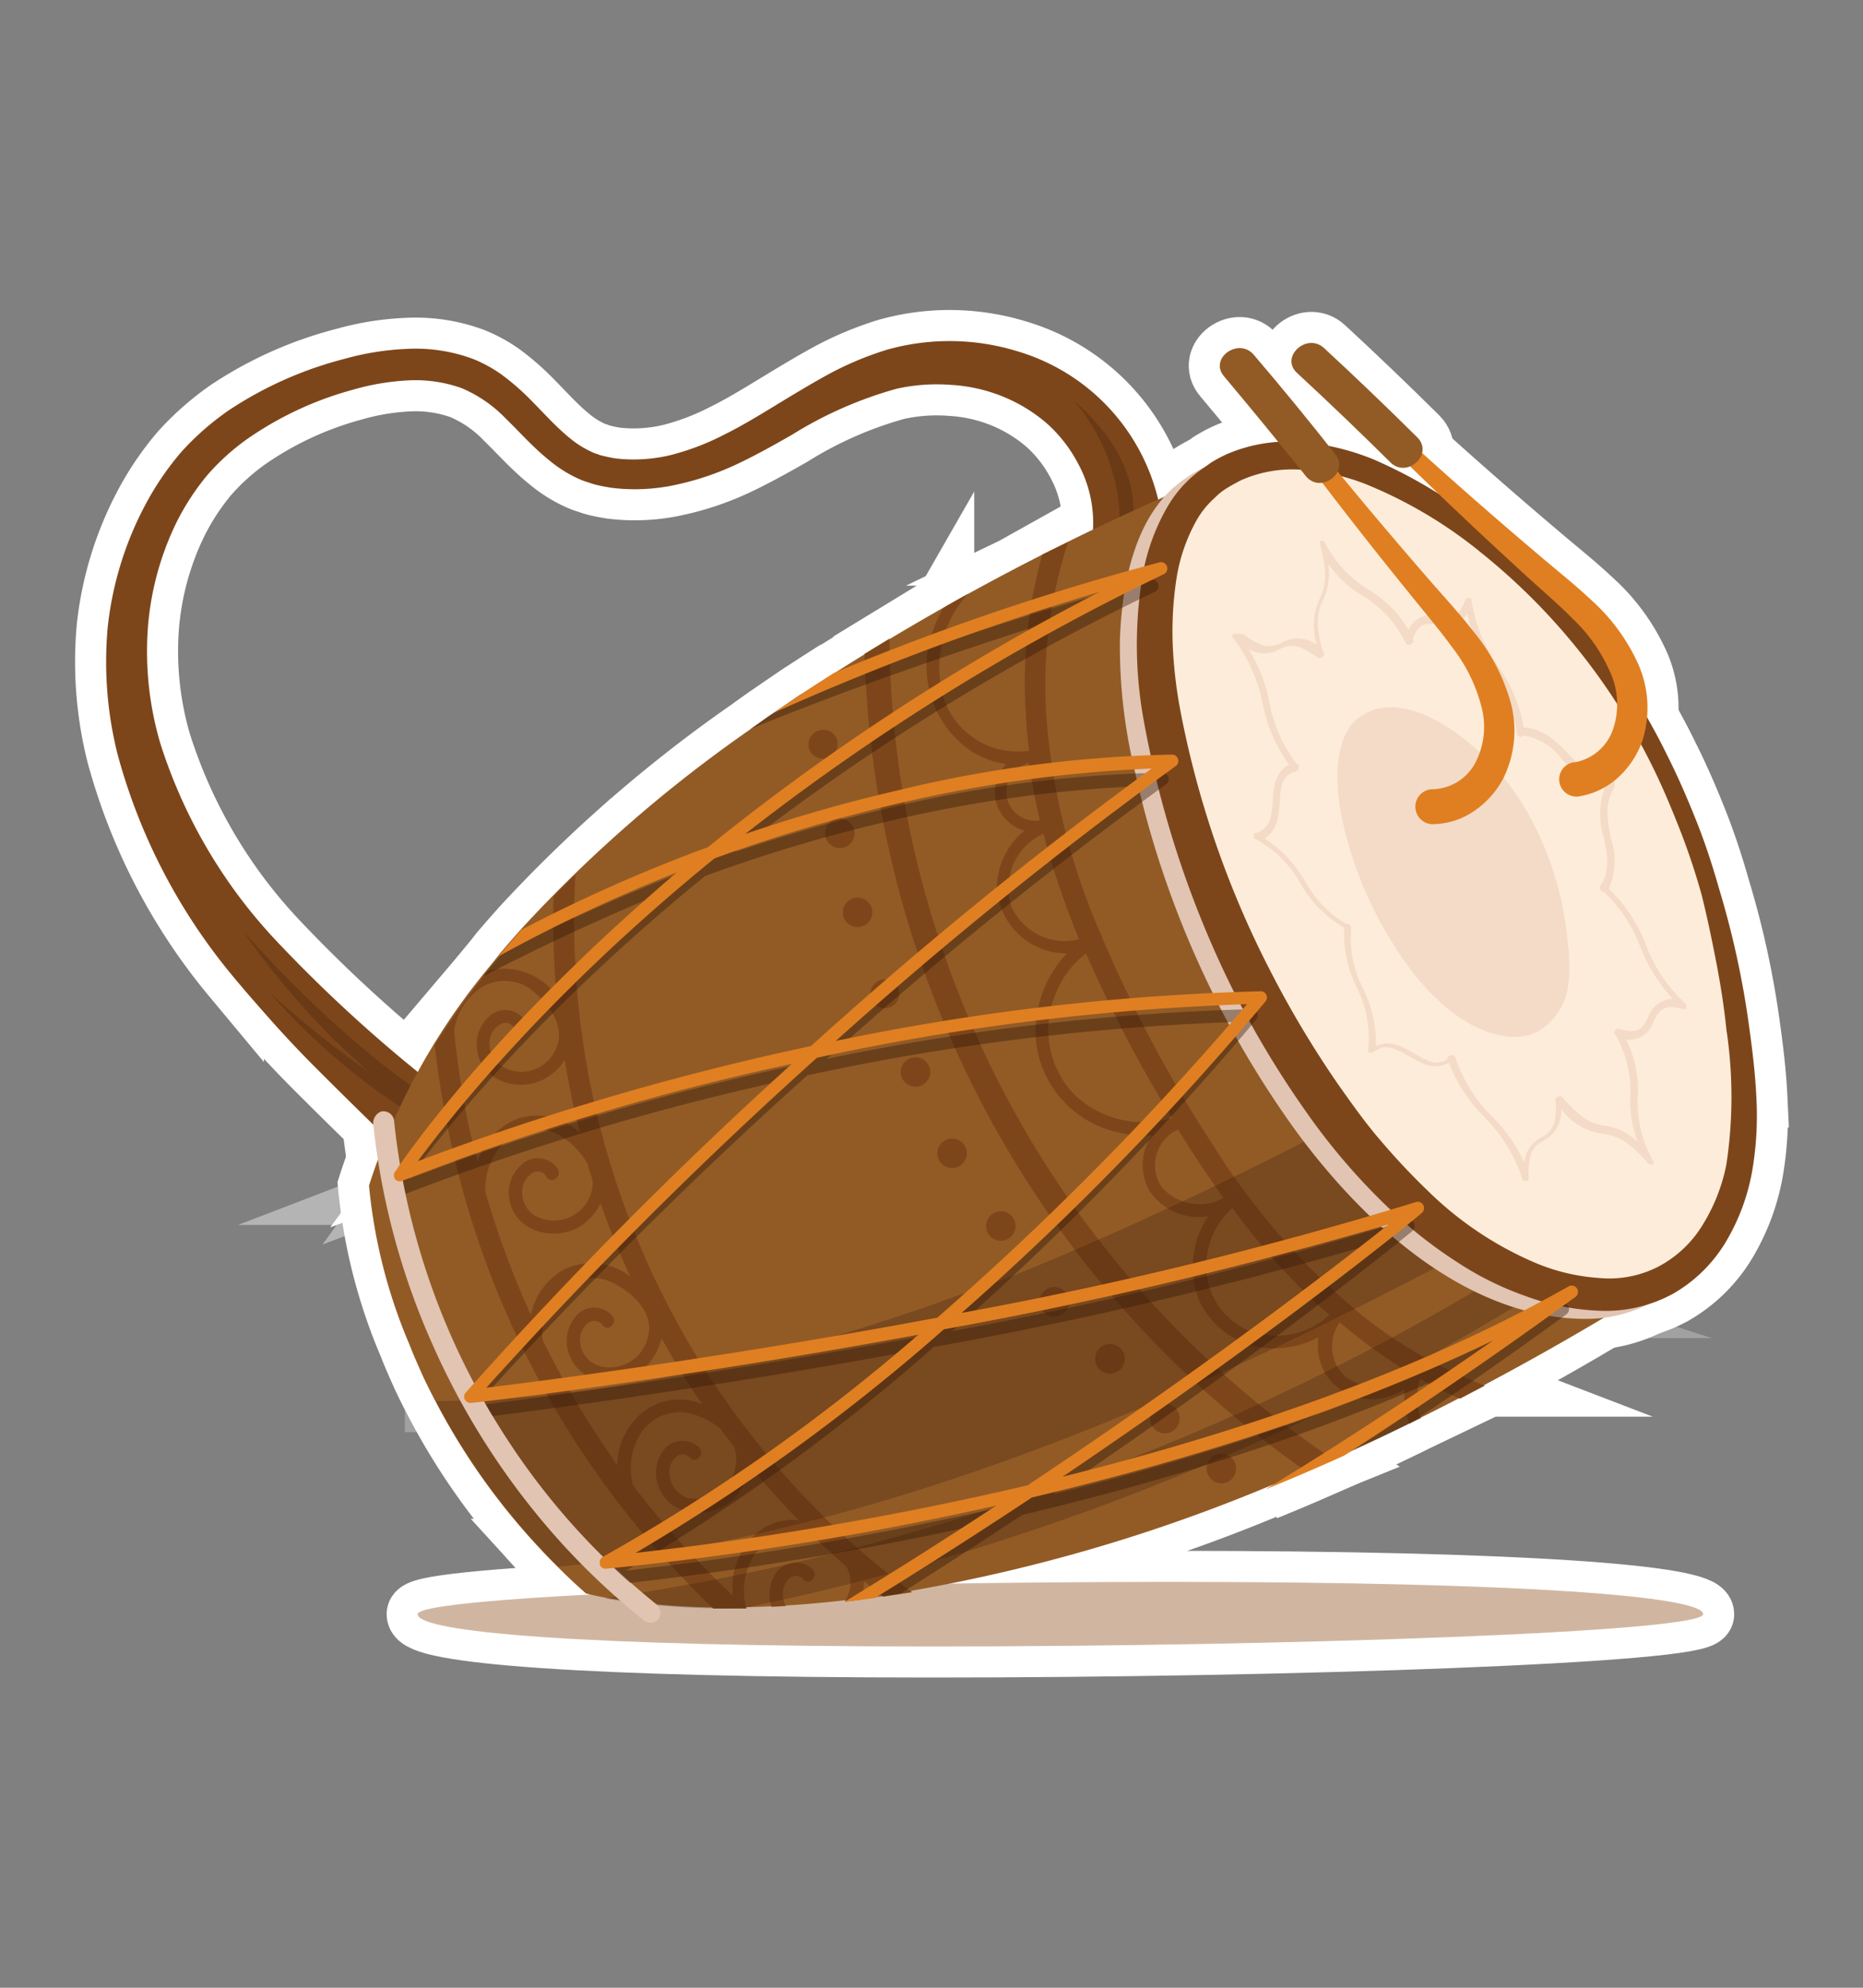 <svg id="Layer_2" data-name="Layer 2" xmlns="http://www.w3.org/2000/svg" viewBox="0 0 150 160"><rect x="0" y="0" width="150" height="160" fill="#808080" stroke="none"/><defs><style>.cls-1,.cls-10{fill:#d0b6a1;}.cls-1,.cls-2,.cls-3,.cls-4,.cls-5,.cls-6,.cls-7,.cls-8,.cls-9{stroke:#fff;stroke-miterlimit:10;stroke-width:5px;}.cls-11,.cls-2{fill:#7d461a;}.cls-12,.cls-17,.cls-3,.cls-8{fill:#33190c;isolation:isolate;}.cls-12,.cls-3{opacity:0.26;}.cls-13,.cls-4{fill:#925b26;}.cls-14,.cls-5{fill:#e1c4b2;}.cls-15,.cls-6{fill:#fdecd9;}.cls-16,.cls-7{fill:#f3dbc7;}.cls-17,.cls-8{opacity:0.41;}.cls-18,.cls-9{fill:#e07f21;}</style></defs><g id="Layer_8" data-name="Layer 8"><path class="cls-1" d="M137.13,129.93c0,1.44-33.41,2.6-62,2.6s-41.5-1.16-41.5-2.6,31.93-2.6,60.51-2.6S137.13,128.5,137.13,129.93Z"/><path class="cls-2" d="M32.5,92.89Q29,89.53,25.47,86q-1.75-1.75-3.42-3.61c-1.1-1.24-2.21-2.49-3.3-3.81A47.13,47.13,0,0,1,9.47,60.73a30.56,30.56,0,0,1-.8-10.22,27.17,27.17,0,0,1,3-9.82,23.48,23.48,0,0,1,2.91-4.29A21.89,21.89,0,0,1,18.46,33a30.54,30.54,0,0,1,9.26-4.11,22,22,0,0,1,5.1-.81,13.28,13.28,0,0,1,5.26.81,11,11,0,0,1,2.4,1.33,20,20,0,0,1,2,1.72c1.19,1.18,2.24,2.39,3.38,3.31a7.79,7.79,0,0,0,1.77,1.12,2.07,2.07,0,0,0,.47.18,2.13,2.13,0,0,0,.49.15,9.46,9.46,0,0,0,1.06.21A12.71,12.71,0,0,0,54,36.63,20.31,20.31,0,0,0,58.28,35c1.4-.69,2.75-1.51,4.13-2.35s2.81-1.71,4.27-2.51a25.85,25.85,0,0,1,4.77-2A18.59,18.59,0,0,1,82,28.3,16.45,16.45,0,0,1,93.59,46v.11a3.05,3.05,0,0,1-6.06-.75,3.35,3.35,0,0,1,.11-.55,10,10,0,0,0-.84-7.5,11.52,11.52,0,0,0-2.48-3.2,12.85,12.85,0,0,0-3.57-2.19,13.15,13.15,0,0,0-4.19-.94,14.86,14.86,0,0,0-4.36.31A32.1,32.1,0,0,0,63.76,35c-1.42.81-2.86,1.62-4.38,2.34A22.58,22.58,0,0,1,54.52,39a15.43,15.43,0,0,1-5.25.27c-.45-.07-.89-.15-1.33-.26-.21-.05-.44-.14-.66-.21a5.4,5.4,0,0,1-.67-.25,10.21,10.21,0,0,1-2.33-1.45C42.9,36,41.82,34.75,40.7,33.67a10.66,10.66,0,0,0-3.54-2.43,11,11,0,0,0-4.29-.62,19.53,19.53,0,0,0-4.49.76A27.45,27.45,0,0,0,20,35.27a18.38,18.38,0,0,0-3.33,3,19.74,19.74,0,0,0-2.45,3.76,23.36,23.36,0,0,0-2.33,8.75,26.24,26.24,0,0,0,1,9,41.45,41.45,0,0,0,9.29,15.88A116.33,116.33,0,0,0,36.38,88.44,2.94,2.94,0,1,1,32.69,93l-.18-.16Z"/><path class="cls-3" d="M86.41,32.18s7.11,7.67,1.67,16.39C88.08,48.57,96.27,40.79,86.41,32.18Z"/><path class="cls-3" d="M37.18,90c-9-5-17.63-15.1-17.63-15.1A60.3,60.3,0,0,0,29.67,86.24a73.56,73.56,0,0,1-8-6.39A51.35,51.35,0,0,0,36.5,91.62l.69-1.12-.29-.13Z"/><path class="cls-4" d="M134.14,103a223.83,223.83,0,0,1-20.51,11.49c-1.87.94-3.63,1.75-5.39,2.55l-1.26.56c-1.73.77-3.43,1.48-5.09,2.15a134.44,134.44,0,0,1-29.35,8.44l-2.09.31-.44.06-2,.25c-3,.35-5.7.51-8.08.56a57.35,57.35,0,0,1-11.25-.78c-1-.19-1.5-.33-1.5-.33-.79-.69-1.54-1.4-2.25-2.11-.47-.47-.94-.94-1.36-1.4a53.51,53.51,0,0,1-8.49-11.92c-.36-.68-.69-1.35-1-2l-.33-.74h0c-.28-.63-.55-1.25-.79-1.88a42.78,42.78,0,0,1-3.25-12.78,52.65,52.65,0,0,1,9.19-17c.42-.52.83-1,1.26-1.56a4.82,4.82,0,0,1,.36-.43c.48-.58,1-1.15,1.5-1.72A111.08,111.08,0,0,1,60.42,58.7c.65-.46,1.3-.94,1.95-1.36s1.38-.94,2.06-1.41c.94-.61,1.88-1.21,2.82-1.79A199.62,199.62,0,0,1,99.84,37.42L122.64,81l.94,1.78,5.81,11.15.13.21Z"/><path class="cls-2" d="M68,74a1.19,1.19,0,1,0,.49-1.61A1.19,1.19,0,0,0,68,74Z"/><path class="cls-2" d="M68.67,66.52a1.19,1.19,0,1,0-.49,1.61A1.19,1.19,0,0,0,68.67,66.52Z"/><path class="cls-2" d="M60.85,125a3.74,3.74,0,0,1,4.56-1.17l.49.22c.74.71,1.5,1.41,2.27,2.08a2.73,2.73,0,0,1,.28,1.68,3.74,3.74,0,0,1-.42,1.11l1.27-.15a4.21,4.21,0,0,0,.27-1.48l1.54,1.23,2.33-.36A67.35,67.35,0,0,1,46.33,70.41q-.94.89-1.77,1.77a71.2,71.2,0,0,0,.25,8,5.1,5.1,0,0,0-5.32-2.08l-.23.08A63.22,63.22,0,0,0,35,84.12a75.13,75.13,0,0,0,4.69,19,73.63,73.63,0,0,0,15.85,24.48c.62.64,1.25,1.25,1.88,1.88h2.68A5.29,5.29,0,0,1,60.85,125ZM37.68,90.32A69.72,69.72,0,0,1,36.57,83a4.92,4.92,0,0,1,2-3.39,3.59,3.59,0,0,1,4.58.38c1.29,1.12,2.45,2.91,1.52,4.6a3,3,0,0,1-4.09,1.34,1.88,1.88,0,0,1-.24-.14,2.12,2.12,0,0,1-.85-2.32,1.67,1.67,0,0,1,.77-1,.8.8,0,0,1,1.1.21s0,.09.07.13c.27.63,1.21.13.93-.49a1.87,1.87,0,0,0-2.52-.82,1.75,1.75,0,0,0-.29.18,3,3,0,0,0-1.13,2.89c.37,2.46,3.29,3.36,5.32,2.33a4.46,4.46,0,0,0,1.73-1.58q.48,3,1.22,5.85a5,5,0,0,0-5-1.13,5.48,5.48,0,0,0-3.22,3.43C38.14,92.41,37.9,91.34,37.68,90.32Zm1.4,5.62a5.38,5.38,0,0,1,1.77-4.23,3.77,3.77,0,0,1,4.69,0,6,6,0,0,1,1.77,2c.13.44.27.88.41,1.32a2.75,2.75,0,0,1-.25,1.32A3.13,3.13,0,0,1,43.38,98l-.25-.11a2.22,2.22,0,0,1-1.05-2.32,1.68,1.68,0,0,1,.7-1.09.81.81,0,0,1,1.14.12.57.57,0,0,1,.08.13c.33.63,1.25,0,.94-.58a1.92,1.92,0,0,0-2.64-.65,1.83,1.83,0,0,0-.31.24,3,3,0,0,0-.94,3c.58,2.5,3.64,3.17,5.63,2a4.63,4.63,0,0,0,1.67-1.87h0q1.07,3,2.38,5.87a5.08,5.08,0,0,0-5.32-.56,5.47,5.47,0,0,0-2.67,3.65A72.54,72.54,0,0,1,39.08,95.94Zm9.68,20.63a73.12,73.12,0,0,1-5.08-8.74,5.07,5.07,0,0,1,1.23-3.75,3.76,3.76,0,0,1,4.69-.68c1.54.84,3.1,2.38,2.55,4.28a3.14,3.14,0,0,1-3.8,2.29l-.27-.08a2.21,2.21,0,0,1-1.37-2.14,1.7,1.7,0,0,1,.56-1.19.82.82,0,0,1,1.15,0,.48.48,0,0,1,.09.11c.41.57,1.23-.14.83-.71a1.94,1.94,0,0,0-2.72-.28,1.79,1.79,0,0,0-.27.28,3.06,3.06,0,0,0-.49,3.15c.94,2.38,4,2.63,5.85,1.15a4.55,4.55,0,0,0,1.55-2.53c.54.94,1.1,1.93,1.69,2.88s1,1.61,1.6,2.41a4.77,4.77,0,0,0-4.47.41,5.63,5.63,0,0,0-2.39,4.52C49.39,117.51,49.07,117,48.76,116.57ZM51,119.66a5.24,5.24,0,0,1,.7-4.45A3.75,3.75,0,0,1,56.26,114a6.66,6.66,0,0,1,1.74,1l1.08,1.43a2.61,2.61,0,0,1,.16,1.51,3.14,3.14,0,0,1-3.54,2.68l-.21,0a2.2,2.2,0,0,1-1.59-2,1.63,1.63,0,0,1,.42-1.24.81.81,0,0,1,1.14-.14.47.47,0,0,1,.1.1c.47.51,1.21-.29.75-.8a1.93,1.93,0,0,0-2.72,0,2.42,2.42,0,0,0-.25.31,3.06,3.06,0,0,0-.15,3.18c1.18,2.27,4.31,2.19,6,.51A4.58,4.58,0,0,0,60.38,118q1.88,2.27,3.93,4.37a4.43,4.43,0,0,0-3,.74,5.75,5.75,0,0,0-2.3,5.32,71.09,71.09,0,0,1-8-8.82Z"/><path class="cls-2" d="M72.28,79.44A1.18,1.18,0,0,0,70.65,79,1.13,1.13,0,1,0,71.82,81,1.18,1.18,0,0,0,72.28,79.44Z"/><path class="cls-2" d="M67.33,59.37a1.19,1.19,0,0,0-2.1,1.12,1.21,1.21,0,0,0,1.64.41A1.2,1.2,0,0,0,67.33,59.37Z"/><path class="cls-2" d="M73.38,67.41a80.43,80.43,0,0,1-1.77-16l-2,1.22A83.07,83.07,0,0,0,94.7,109.82a83.94,83.94,0,0,0,10.48,8.62c.74-.31,1.48-.63,2.22-.93A81,81,0,0,1,73.38,67.41Z"/><path class="cls-2" d="M94.87,113.69a1.19,1.19,0,1,0-.47,1.52A1.18,1.18,0,0,0,94.87,113.69Z"/><path class="cls-2" d="M64.7,127.14c.47.52,1.21-.28.75-.8a1.93,1.93,0,0,0-2.73,0,1.81,1.81,0,0,0-.25.3,3,3,0,0,0-.34,2.7l1.14-.07a2,2,0,0,1-.23-.86,1.68,1.68,0,0,1,.41-1.25.81.81,0,0,1,1.14-.14A.52.52,0,0,1,64.7,127.14Z"/><path class="cls-2" d="M99.39,117.65a1.19,1.19,0,0,0-2.1,1.12h0a1.19,1.19,0,1,0,2.1-1.12Z"/><path class="cls-2" d="M82.51,55.23a43,43,0,0,0,.35,5.2,6.29,6.29,0,0,1-6.92-4.37,8.82,8.82,0,0,1,2-8.26c-.68.38-1.36.75-2,1.15a10.11,10.11,0,0,0-.74,1.6,8.28,8.28,0,0,0,2.63,9.66A7.06,7.06,0,0,0,81,61.5a3.47,3.47,0,0,0-.85,2.89,3.35,3.35,0,0,0,2.33,2.48,6,6,0,0,0-2.22,4.36,5.61,5.61,0,0,0,5.64,5.51,9.17,9.17,0,0,0-2.48,7.17,8.45,8.45,0,0,0,6.24,7.15,9.06,9.06,0,0,0,3.11.31,4.18,4.18,0,0,0-.19,4.53,4.77,4.77,0,0,0,4.69,2,7.39,7.39,0,0,0-.72,6.78,6.67,6.67,0,0,0,7.26,3.75,7,7,0,0,0,2.34-.79,4.6,4.6,0,0,0,.5,2.82,4.4,4.4,0,0,0,5,2,4.93,4.93,0,0,0,1.45-.62,5.88,5.88,0,0,0,.37,2.75l.94-.45a4.61,4.61,0,0,1-.07-3.13,34.2,34.2,0,0,0,3.22,1.57l2-1.05a37.31,37.31,0,0,1-9.71-5.51A56.26,56.26,0,0,1,97.68,92.19a106.55,106.55,0,0,1-9.11-17.14A53.84,53.84,0,0,1,84.24,57.5,37,37,0,0,1,86,43.64l-2.08,1A37.56,37.56,0,0,0,82.51,55.23Zm30.94,55.17a3.93,3.93,0,0,1-5,.52,3.31,3.31,0,0,1-.58-4.48h0a42.08,42.08,0,0,0,5.52,4Zm-6.38-4.62-.11.13a6.25,6.25,0,0,1-6.45,1.18,5.63,5.63,0,0,1-3.28-6.28,5.92,5.92,0,0,1,2-3.56,55.31,55.31,0,0,0,7.72,8.53ZM94.7,91l.17-.06q1.71,2.82,3.65,5.48a4,4,0,0,1-5-.89,3.16,3.16,0,0,1,.91-4.38ZM94.34,90h-.06a8,8,0,0,1-7.75-1.87A7.45,7.45,0,0,1,85,80a7.56,7.56,0,0,1,2.44-3.25A108.77,108.77,0,0,0,94.36,90ZM84,67.08c.54,2.07,1.19,4.1,1.93,6.1.31.82.62,1.62.94,2.42a4.68,4.68,0,0,1-5.47-2.73,4.79,4.79,0,0,1,2.68-5.79Zm-1.15-5.63h0c.22,1.54.51,3.07.88,4.58a2.34,2.34,0,0,1-.94-4.58Z"/><path class="cls-2" d="M90.42,108.81a1.19,1.19,0,0,0-2.1,1.13h0a1.19,1.19,0,1,0,2.1-1.13Z"/><path class="cls-2" d="M74.79,85.79a1.19,1.19,0,1,0-.47,1.52A1.19,1.19,0,0,0,74.79,85.79Z"/><path class="cls-2" d="M81.63,98.13a1.19,1.19,0,1,0-.49,1.61A1.19,1.19,0,0,0,81.63,98.13Z"/><path class="cls-2" d="M77.71,92.27a1.19,1.19,0,1,0-.49,1.61A1.19,1.19,0,0,0,77.71,92.27Z"/><path class="cls-2" d="M85.94,104.22a1.19,1.19,0,1,0-2.1,1.13h0a1.19,1.19,0,0,0,2.1-1.13Z"/><path class="cls-3" d="M107.92,90.41c-7,3.61-14.06,7.06-21.27,10.15q-4.31,1.88-8.69,3.51h-.22l.13,0h-.06l-.15.06h-.12l-.45.16-2,.72c-1.37.48-2.74.94-4.12,1.38a147.27,147.27,0,0,1-17.06,4.41c-3.23.62-6.49,1.12-9.75,1.48l-1.24.13h-.06c-.81.06-1.63.13-2.45.18-1.74.1-3.48.17-5.24.19h-.07a53.57,53.57,0,0,0,8.49,11.93c.43.47.89.94,1.36,1.4,22-2.23,43.05-10.32,62.87-20.12,3.6-1.79,7.16-3.62,10.72-5.49A43.56,43.56,0,0,1,107.92,90.41Z"/><path class="cls-3" d="M118.72,103.93a193.87,193.87,0,0,1-56.67,22.29q-6.63,1.44-13.38,2.44a56.58,56.58,0,0,0,11.25.77A196.18,196.18,0,0,0,107,113.36q7.63-3.75,14.9-8.15A24,24,0,0,1,118.72,103.93Z"/><path class="cls-5" d="M133,104.83a11.18,11.18,0,0,1-5.52,1.33c-9.71-.13-18-8.08-23.2-15.21A77.85,77.85,0,0,1,91.4,62.19,42.79,42.79,0,0,1,90.17,51.5c.14-4.17,1.07-9.71,4.69-12.56,6.2-4.87,14.28-1.87,19.94,1.6a50.28,50.28,0,0,1,16.47,17,65.41,65.41,0,0,1,8.63,28.56,31.85,31.85,0,0,1-.35,9.09C138.77,99,136.72,102.85,133,104.83Z"/><path class="cls-6" d="M140.05,93.9a31.21,31.21,0,0,0,.15-8.74,66.23,66.23,0,0,0-8.62-27.66,50.78,50.78,0,0,0-15.74-16.6c-5.38-3.5-13-6.5-18.7-1.87C93.76,41.64,93,47,93,50.93a41.81,41.81,0,0,0,1.35,10.32A79.37,79.37,0,0,0,107,89.14c5,7,12.92,14.76,22,15.07a10.1,10.1,0,0,0,5.14-1.18C137.53,101.21,139.36,97.57,140.05,93.9Z"/><path class="cls-7" d="M123.86,83a4,4,0,0,1-2,.46c-3.58-.12-6.7-3.2-8.66-5.93a31.27,31.27,0,0,1-5-11,17.23,17.23,0,0,1-.52-4c0-1.57.32-3.66,1.63-4.69,2.24-1.79,5.23-.62,7.35.76a20,20,0,0,1,6.2,6.57,26,26,0,0,1,3.38,10.86,12.39,12.39,0,0,1,0,3.44A5,5,0,0,1,123.86,83Z"/><path class="cls-7" d="M130,62.71v-.05h-.2c-1.53,0-2.52-.93-3.55-2s-2-2-3.56-2.12a12.47,12.47,0,0,0-2.07-4.92,12.4,12.4,0,0,1-2.15-5.35h0v-.12H118v.07h0c-.51,1.56-1.18,1.49-2.13,1.38a2,2,0,0,0-2.46,1.11,9.06,9.06,0,0,0-3.21-3.24,9.57,9.57,0,0,1-3.6-3.94h-.33v0a.06.06,0,0,0,0,.06v.19h0c.73,2.68.38,3.51,0,4.38a5.17,5.17,0,0,0-.25,3.75,2.56,2.56,0,0,0-2.82-.18c-.71.34-1.32.62-3.15-.71h-.8a.11.11,0,0,0,0,.08h0a.37.37,0,0,0,0,.21h0a12.73,12.73,0,0,1,2.41,5.3,12.58,12.58,0,0,0,1.19,3.43,14.15,14.15,0,0,0,.94,1.52c-1.16.59-1.23,1.81-1.31,2.89s-.14,2.24-1.39,2.62H101l-.06.07h0v.3a.27.27,0,0,0,.07.08h.06a9,9,0,0,1,3.64,3.6,9.45,9.45,0,0,0,3.52,3.55,9.7,9.7,0,0,0,1,4.8,9.08,9.08,0,0,1,.94,5v.26h.35c1-.82,1.87-.31,2.95.3s2,1.18,3.19.5a15.44,15.44,0,0,0,.68,1.49,12.78,12.78,0,0,0,2.17,2.9,12.69,12.69,0,0,1,3.08,5h0a.06.06,0,0,0,0,.06h0a.27.27,0,0,0,.08.07H123a.24.24,0,0,0,.08-.09v0a.06.06,0,0,0,0-.06.09.09,0,0,0,0-.07h0c-.08-2.26.5-2.61,1.17-3a2.61,2.61,0,0,0,1.44-2.56,5,5,0,0,0,3.43,2c.94.17,1.83.34,3.64,2.44h.3l0,.13h.06v-.17a.06.06,0,0,0,0-.06v-.13h0a9.63,9.63,0,0,1-1.26-5.19,9,9,0,0,0-.94-4.63,2,2,0,0,0,2.21-1.44c.44-.84.76-1.45,2.34-1h.31v-.12h0v-.25h0a12.49,12.49,0,0,1-3.25-4.76,12.38,12.38,0,0,0-3-4.56,5.63,5.63,0,0,0,.17-4.06c-.27-1.36-.56-2.82.3-4.07h0a.06.06,0,0,0,0-.06.11.11,0,0,0,0-.08v-.41m-.76,27.77c-.93-.17-1.75-.33-3.43-2.29a.33.33,0,0,0-.47,0h0a.32.32,0,0,0-.07.41.08.08,0,0,0,0,.07h0c.06,2-.48,2.33-1.12,2.72a2.53,2.53,0,0,0-1.42,2.06,12.58,12.58,0,0,0-2.63-3.75,11.8,11.8,0,0,1-2.9-4.69.34.34,0,0,0-.44-.2h0a.36.36,0,0,0-.23.3c-.82.57-1.54.2-2.62-.43s-2-1.14-3.12-.62a10.32,10.32,0,0,0-1.06-4.69,8.65,8.65,0,0,1-.94-4.77.33.33,0,0,0-.28-.38h-.14A9,9,0,0,1,105.12,71a10.27,10.27,0,0,0-3.3-3.51c1.07-.66,1.14-1.87,1.22-2.92.08-1.34.18-2.16,1.29-2.49a.35.35,0,0,0,.24-.42.38.38,0,0,0-.21-.22,11.73,11.73,0,0,1-2.16-4.91,12.59,12.59,0,0,0-1.66-4.28,2.57,2.57,0,0,0,2.52,0c.67-.32,1.26-.6,3,.65a.37.37,0,0,0,.48-.07.35.35,0,0,0-.06-.46c-.66-2.42-.33-3.21,0-4a4.88,4.88,0,0,0,.46-3,8.87,8.87,0,0,0,2.81,2.61,9,9,0,0,1,3.41,3.75.34.34,0,0,0,.47.13.35.35,0,0,0,.13-.43c.45-1.33,1.09-1.26,2-1.17a2.16,2.16,0,0,0,2.38-.85,13.24,13.24,0,0,0,2,4.55,11.76,11.76,0,0,1,2,5.05.2.2,0,0,0,0,.11.34.34,0,0,0,.35.18.29.29,0,0,0,.18-.1,4.81,4.81,0,0,1,3.11,1.93,6.2,6.2,0,0,0,3.47,2.18,6.17,6.17,0,0,0-.12,4.09c.28,1.39.55,2.7-.26,3.86a.32.32,0,0,0,0,.35.27.27,0,0,0,.25.17,11.66,11.66,0,0,1,2.93,4.39,13.36,13.36,0,0,0,2.63,4.23,2.16,2.16,0,0,0-2,1.51c-.42.8-.72,1.38-2.19.94A.34.34,0,0,0,130,83a.36.36,0,0,0,0,.25.3.3,0,0,0,.12.13,9,9,0,0,1,1.15,4.81,9.1,9.1,0,0,0,.6,3.75A4.72,4.72,0,0,0,129.24,90.61Z"/><path class="cls-2" d="M134.72,104.13a11.35,11.35,0,0,1-6.07,1.37,19.07,19.07,0,0,1-5.88-1.2,25,25,0,0,1-5.31-2.62,36.79,36.79,0,0,1-4.69-3.55,51.2,51.2,0,0,1-7.63-8.67,76.87,76.87,0,0,1-5.89-9.82A81.39,81.39,0,0,1,92.09,58,33.82,33.82,0,0,1,92,46.29a16.74,16.74,0,0,1,2.1-5.67,9.68,9.68,0,0,1,2.09-2.42c.41-.35.85-.61,1.28-.94a11.3,11.3,0,0,1,1.37-.73,12.55,12.55,0,0,1,6-.94A19.53,19.53,0,0,1,110.64,37a38.83,38.83,0,0,1,9.73,6.09,54.35,54.35,0,0,1,13.92,17.82c.85,1.69,1.6,3.43,2.3,5.19s1.29,3.56,1.82,5.43a71.45,71.45,0,0,1,2.42,11.09c.26,1.88.49,3.76.58,5.63a26.35,26.35,0,0,1-.3,5.82,16.87,16.87,0,0,1-2,5.63A11.78,11.78,0,0,1,134.72,104.13Zm-1.17-2.19a9.18,9.18,0,0,0,3.56-3.38A14.55,14.55,0,0,0,139,93.73a36.34,36.34,0,0,0,0-10.87c-.19-1.87-.48-3.67-.83-5.48S137.44,73.76,137,72a55,55,0,0,0-1.76-5.26c-.68-1.72-1.39-3.43-2.21-5.08A50.84,50.84,0,0,0,119.27,44.5a36.15,36.15,0,0,0-9.38-5.56,17.34,17.34,0,0,0-5.13-1.13,10.13,10.13,0,0,0-4.91.88c-.36.2-.73.39-1.08.61a4.77,4.77,0,0,0-.94.75,7.18,7.18,0,0,0-1.51,1.87,14,14,0,0,0-1.62,4.82,28,28,0,0,0-.27,5.33,36.87,36.87,0,0,0,.65,5.35,77.26,77.26,0,0,0,7.19,20.71,80.66,80.66,0,0,0,5.62,9.37c1.06,1.49,2.13,3,3.3,4.34a54,54,0,0,0,3.76,4,28,28,0,0,0,8.81,5.87,16,16,0,0,0,5,1.16A8.65,8.65,0,0,0,133.55,101.94Z"/><path class="cls-5" d="M53.05,130.28a.93.93,0,0,0-.28-1.21,56.65,56.65,0,0,1-11.79-13,57.7,57.7,0,0,1-9.26-25.94.88.88,0,0,0-1-.67h0a1,1,0,0,0-.67,1,58.46,58.46,0,0,0,4.69,17.57,59.85,59.85,0,0,0,9.74,15.36,57.62,57.62,0,0,0,7.5,7.15A.87.87,0,0,0,53.05,130.28Z"/><path class="cls-8" d="M126.25,105.11a.52.52,0,0,0-.67-.17C113,112.09,98.16,117,84.8,120.28c17.5-11.77,28.75-21.06,28.93-21.2a.52.52,0,0,0,.12-.63h0a.52.52,0,0,0-.61-.24,320.62,320.62,0,0,1-36.57,8.93,232.85,232.85,0,0,0,24.48-25.08.52.52,0,0,0,.07-.55.53.53,0,0,0-.47-.28,192.57,192.57,0,0,0-34.18,4A337.08,337.08,0,0,1,93.9,63.12a.51.51,0,0,0-.3-.92,102,102,0,0,0-22.2,2.88c-3.59.84-7.71,2-12.19,3.49A183.54,183.54,0,0,1,93,47.63a.5.5,0,0,0,.25-.62.5.5,0,0,0-.59-.33A287,287,0,0,0,64.4,55.93c-.69.46-1.38.94-2.07,1.41s-1.3.94-1.95,1.36c10.19-4.21,22.39-8.12,27.41-9.64A183.56,183.56,0,0,0,56.26,69.69a169.32,169.32,0,0,0-15.73,6.92c-.12.14-.24.28-.35.43-.43.5-.85,1-1.26,1.55,4.77-2.51,10.79-5.26,14.87-6.87-3.12,2.63-5.83,5.11-8.13,7.33a122.48,122.48,0,0,0-13.4,15c.12.68.25,1.36.4,2.05A211.33,211.33,0,0,1,63,87c-7.72,7-16.29,15.35-24.67,24.63.18.31.34.63.52.93A356.91,356.91,0,0,1,65,86.56a193.93,193.93,0,0,1,34.61-4.3,239.36,239.36,0,0,1-24.93,25.22c-16.2,3-30.4,4.92-35.57,5.56.18.32.36.65.56.94,5.3-.66,18.39-2.42,33.47-5.19a156.56,156.56,0,0,1-24,17.16c.52.49,1.06,1,1.59,1.46a270.56,270.56,0,0,0,28.72-4.82c-3,2-6.18,4-9.49,6.06l.44-.06,2.09-.31q5.14-3.24,9.81-6.34c11.86-2.81,25.21-6.85,37.15-12.64-3.29,2.29-7.68,5.28-12.52,8.36l1.26-.57c1.76-.79,3.55-1.65,5.39-2.54,7.23-4.83,12.39-8.64,12.5-8.73A.51.51,0,0,0,126.25,105.11ZM64.55,85.63A217.68,217.68,0,0,0,32.9,94.89c2.56-3.52,10.25-13.3,23.88-24.38A125.47,125.47,0,0,1,71.6,66.09,107.76,107.76,0,0,1,92,63.27,352.11,352.11,0,0,0,64.55,85.63ZM81.93,121a269.24,269.24,0,0,1-31.52,5.42,160.46,160.46,0,0,0,24.77-18A342.67,342.67,0,0,0,111,100C106.72,103.37,96.23,111.48,81.93,121Z"/><path class="cls-9" d="M126.87,104.38a.51.51,0,0,0-.55-.85c-12.54,7.13-27.42,12-40.77,15.34,17.5-11.81,28.75-21.05,28.92-21.23a.52.52,0,0,0,.13-.64h0a.51.51,0,0,0-.6-.24,323.75,323.75,0,0,1-36.57,8.92,232.57,232.57,0,0,0,24.46-25.07.5.5,0,0,0-.07-.71.48.48,0,0,0-.34-.11,191.81,191.81,0,0,0-34.19,4A338.64,338.64,0,0,1,94.64,61.68a.51.51,0,0,0-.29-.94,101.52,101.52,0,0,0-22.15,2.9A125.53,125.53,0,0,0,60,67.13,183.8,183.8,0,0,1,93.76,46.19a.52.52,0,0,0,.14-.72.53.53,0,0,0-.48-.22,202.37,202.37,0,0,0-26.26,8.91q-2.4,1.53-4.82,3.2a210.64,210.64,0,0,1,26.2-9.72A184.32,184.32,0,0,0,57,68.19a127.79,127.79,0,0,0-15,6.64c-.64.72-1.26,1.43-1.88,2.16a124.66,124.66,0,0,1,14.37-6.77c-3.07,2.64-5.78,5.09-8.08,7.34C36.51,87.11,31.88,94.23,31.82,94.3a.52.52,0,0,0,0,.63.52.52,0,0,0,.61.1,202.36,202.36,0,0,1,31.33-9.4,346.61,346.61,0,0,0-26.25,26.45.5.5,0,0,0-.08.58h0a.52.52,0,0,0,.52.26c.27,0,16.46-1.87,36-5.49a153.92,153.92,0,0,1-25.4,17.88.5.5,0,0,0-.24.59V126a.5.5,0,0,0,.49.27,258.48,258.48,0,0,0,31.43-5.09c-3.84,2.53-7.94,5.13-12.24,7.76.8-.1,1.61-.19,2.45-.31,4.47-2.76,8.7-5.48,12.64-8.09,11.87-2.82,25.2-6.86,37.15-12.65-4.57,3.19-11.25,7.7-18.35,12,2.06-.84,4.17-1.74,6.34-2.72C118.52,110.55,126.73,104.46,126.87,104.38ZM33.64,93.47C36.21,90,43.9,80.17,57.52,69.1a125.67,125.67,0,0,1,14.83-4.43,108.57,108.57,0,0,1,20.37-2.81A334.39,334.39,0,0,0,65.3,84.2,219.11,219.11,0,0,0,33.64,93.47Zm5.52,18.23A354.82,354.82,0,0,1,65.78,85.14a193.14,193.14,0,0,1,34.62-4.31,239.46,239.46,0,0,1-24.93,25.23C58.41,109.26,43.58,111.17,39.16,111.7Zm12,13.31A162.1,162.1,0,0,0,76,107a349,349,0,0,0,35.8-8.44c-4.26,3.37-14.75,11.48-29.07,21A269.33,269.33,0,0,1,51.16,125Z"/><path class="cls-9" d="M100.43,28.87q7,9,14.47,17.6c1.24,1.44,2.53,2.81,3.75,4.38a15.5,15.5,0,0,1,2.89,5.38,8.67,8.67,0,0,1-.52,6.46,7.28,7.28,0,0,1-2.3,2.57,6,6,0,0,1-3.47,1.08h0a1.41,1.41,0,0,1,0-2.81h.08a4,4,0,0,0,3.45-2.12,6.26,6.26,0,0,0,.47-4.63,13,13,0,0,0-2.33-4.68c-1.07-1.48-2.32-2.93-3.51-4.42Q106.2,38.8,99.54,29.49a.57.57,0,0,1,.2-.76.57.57,0,0,1,.68.1Z"/><path class="cls-4" d="M107.51,36.56q-3.21-4.08-6.56-8c-1.22-1.44-3.64.29-2.39,1.74q3.36,4,6.56,8C106.28,39.79,108.69,38.07,107.51,36.56Z"/><path class="cls-9" d="M106.79,29.3q8.24,7.87,16.94,15.23c1.44,1.24,2.93,2.4,4.37,3.75a15.46,15.46,0,0,1,3.67,4.89,8.69,8.69,0,0,1,.46,6.47,7.21,7.21,0,0,1-1.88,2.88,6.12,6.12,0,0,1-3.26,1.59h0a1.39,1.39,0,0,1-.4-2.75h.09a4,4,0,0,0,3.08-2.62,6.21,6.21,0,0,0-.22-4.64,13.06,13.06,0,0,0-3-4.28c-1.28-1.3-2.75-2.53-4.15-3.83q-8.43-7.71-16.44-15.94a.54.54,0,0,1,0-.78A.55.55,0,0,1,106.79,29.3Z"/><path class="cls-4" d="M114.11,35.2q-3.69-3.66-7.5-7.18c-1.39-1.29-3.58.72-2.18,2q3.82,3.53,7.51,7.19C113.29,38.56,115.47,36.55,114.11,35.2Z"/></g><g id="Layer_8-2" data-name="Layer 8"><path class="cls-10" d="M137.13,129.93c0,1.44-33.41,2.6-62,2.6s-41.5-1.16-41.5-2.6,31.93-2.6,60.51-2.6S137.13,128.5,137.13,129.93Z"/><path class="cls-11" d="M32.5,92.89Q29,89.53,25.47,86q-1.75-1.75-3.42-3.61c-1.1-1.24-2.21-2.49-3.3-3.81A47.13,47.13,0,0,1,9.47,60.73a30.56,30.56,0,0,1-.8-10.22,27.17,27.17,0,0,1,3-9.82,23.48,23.48,0,0,1,2.91-4.29A21.89,21.89,0,0,1,18.46,33a30.54,30.54,0,0,1,9.26-4.11,22,22,0,0,1,5.1-.81,13.28,13.28,0,0,1,5.26.81,11,11,0,0,1,2.4,1.33,20,20,0,0,1,2,1.72c1.19,1.18,2.24,2.39,3.38,3.31a7.79,7.79,0,0,0,1.77,1.12,2.07,2.07,0,0,0,.47.18,2.13,2.13,0,0,0,.49.15,9.46,9.46,0,0,0,1.06.21A12.71,12.71,0,0,0,54,36.63,20.31,20.31,0,0,0,58.28,35c1.4-.69,2.75-1.51,4.13-2.35s2.81-1.71,4.27-2.51a25.85,25.85,0,0,1,4.77-2A18.59,18.59,0,0,1,82,28.3,16.45,16.45,0,0,1,93.59,46v.11a3.05,3.05,0,0,1-6.06-.75,3.35,3.35,0,0,1,.11-.55,10,10,0,0,0-.84-7.5,11.52,11.52,0,0,0-2.48-3.2,12.85,12.85,0,0,0-3.57-2.19,13.15,13.15,0,0,0-4.19-.94,14.86,14.86,0,0,0-4.36.31A32.1,32.1,0,0,0,63.76,35c-1.42.81-2.86,1.62-4.38,2.34A22.58,22.58,0,0,1,54.52,39a15.43,15.43,0,0,1-5.25.27c-.45-.07-.89-.15-1.33-.26-.21-.05-.44-.14-.66-.21a5.4,5.4,0,0,1-.67-.25,10.21,10.21,0,0,1-2.33-1.45C42.9,36,41.82,34.75,40.7,33.67a10.66,10.66,0,0,0-3.54-2.43,11,11,0,0,0-4.29-.62,19.53,19.53,0,0,0-4.49.76A27.45,27.45,0,0,0,20,35.27a18.38,18.38,0,0,0-3.33,3,19.74,19.74,0,0,0-2.45,3.76,23.36,23.36,0,0,0-2.33,8.75,26.24,26.24,0,0,0,1,9,41.45,41.45,0,0,0,9.29,15.88A116.33,116.33,0,0,0,36.38,88.44,2.94,2.94,0,1,1,32.69,93l-.18-.16Z"/><path class="cls-12" d="M86.41,32.18s7.11,7.67,1.67,16.39C88.08,48.57,96.27,40.79,86.41,32.18Z"/><path class="cls-12" d="M37.18,90c-9-5-17.63-15.1-17.63-15.1A60.3,60.3,0,0,0,29.67,86.24a73.56,73.56,0,0,1-8-6.39A51.35,51.35,0,0,0,36.5,91.62l.69-1.12-.29-.13Z"/><path class="cls-13" d="M134.14,103a223.83,223.83,0,0,1-20.51,11.49c-1.87.94-3.63,1.75-5.39,2.55l-1.26.56c-1.73.77-3.43,1.48-5.09,2.15a134.44,134.44,0,0,1-29.35,8.44l-2.09.31-.44.06-2,.25c-3,.35-5.7.51-8.08.56a57.35,57.35,0,0,1-11.25-.78c-1-.19-1.5-.33-1.5-.33-.79-.69-1.54-1.4-2.25-2.11-.47-.47-.94-.94-1.36-1.4a53.51,53.51,0,0,1-8.49-11.92c-.36-.68-.69-1.35-1-2l-.33-.74h0c-.28-.63-.55-1.25-.79-1.88a42.78,42.78,0,0,1-3.25-12.78,52.65,52.65,0,0,1,9.19-17c.42-.52.83-1,1.26-1.56a4.82,4.82,0,0,1,.36-.43c.48-.58,1-1.15,1.5-1.72A111.08,111.08,0,0,1,60.42,58.7c.65-.46,1.3-.94,1.95-1.36s1.38-.94,2.06-1.41c.94-.61,1.88-1.21,2.82-1.79A199.62,199.62,0,0,1,99.84,37.42L122.64,81l.94,1.78,5.81,11.15.13.21Z"/><path class="cls-11" d="M68,74a1.19,1.19,0,1,0,.49-1.61A1.19,1.19,0,0,0,68,74Z"/><path class="cls-11" d="M68.67,66.52a1.19,1.19,0,1,0-.49,1.61A1.19,1.19,0,0,0,68.67,66.52Z"/><path class="cls-11" d="M60.85,125a3.74,3.74,0,0,1,4.56-1.17l.49.22c.74.71,1.5,1.41,2.27,2.08a2.73,2.73,0,0,1,.28,1.68,3.74,3.74,0,0,1-.42,1.11l1.27-.15a4.21,4.21,0,0,0,.27-1.48l1.54,1.23,2.33-.36A67.35,67.35,0,0,1,46.33,70.41q-.94.89-1.77,1.77a71.2,71.2,0,0,0,.25,8,5.1,5.1,0,0,0-5.32-2.08l-.23.08A63.22,63.22,0,0,0,35,84.12a75.13,75.13,0,0,0,4.69,19,73.63,73.63,0,0,0,15.85,24.48c.62.64,1.25,1.25,1.88,1.88h2.68A5.29,5.29,0,0,1,60.85,125ZM37.68,90.32A69.72,69.72,0,0,1,36.57,83a4.92,4.92,0,0,1,2-3.39,3.59,3.59,0,0,1,4.58.38c1.29,1.12,2.45,2.91,1.52,4.6a3,3,0,0,1-4.09,1.34,1.88,1.88,0,0,1-.24-.14,2.12,2.12,0,0,1-.85-2.32,1.67,1.67,0,0,1,.77-1,.8.8,0,0,1,1.1.21s0,.09.07.13c.27.63,1.21.13.93-.49a1.87,1.87,0,0,0-2.52-.82,1.75,1.75,0,0,0-.29.18,3,3,0,0,0-1.13,2.89c.37,2.46,3.29,3.36,5.32,2.33a4.46,4.46,0,0,0,1.73-1.58q.48,3,1.22,5.85a5,5,0,0,0-5-1.13,5.48,5.48,0,0,0-3.22,3.43C38.14,92.41,37.9,91.34,37.68,90.32Zm1.4,5.62a5.38,5.38,0,0,1,1.77-4.23,3.77,3.77,0,0,1,4.69,0,6,6,0,0,1,1.77,2c.13.44.27.88.41,1.32a2.75,2.75,0,0,1-.25,1.32A3.13,3.13,0,0,1,43.38,98l-.25-.11a2.22,2.22,0,0,1-1.05-2.32,1.68,1.68,0,0,1,.7-1.09.81.81,0,0,1,1.14.12.57.57,0,0,1,.08.13c.33.63,1.25,0,.94-.58a1.92,1.92,0,0,0-2.64-.65,1.83,1.83,0,0,0-.31.24,3,3,0,0,0-.94,3c.58,2.5,3.64,3.17,5.63,2a4.63,4.63,0,0,0,1.67-1.87h0q1.07,3,2.38,5.87a5.08,5.08,0,0,0-5.32-.56,5.47,5.47,0,0,0-2.67,3.65A72.54,72.54,0,0,1,39.08,95.94Zm9.68,20.63a73.12,73.12,0,0,1-5.08-8.74,5.07,5.07,0,0,1,1.23-3.75,3.76,3.76,0,0,1,4.69-.68c1.54.84,3.1,2.38,2.55,4.28a3.14,3.14,0,0,1-3.8,2.29l-.27-.08a2.21,2.21,0,0,1-1.37-2.14,1.7,1.7,0,0,1,.56-1.19.82.82,0,0,1,1.15,0,.48.48,0,0,1,.09.11c.41.57,1.23-.14.83-.71a1.94,1.94,0,0,0-2.72-.28,1.79,1.79,0,0,0-.27.28,3.06,3.06,0,0,0-.49,3.15c.94,2.38,4,2.63,5.85,1.15a4.55,4.55,0,0,0,1.55-2.53c.54.94,1.1,1.93,1.69,2.88s1,1.61,1.6,2.41a4.77,4.77,0,0,0-4.47.41,5.63,5.63,0,0,0-2.39,4.52C49.39,117.51,49.07,117,48.76,116.57ZM51,119.66a5.24,5.24,0,0,1,.7-4.45A3.75,3.75,0,0,1,56.26,114a6.66,6.66,0,0,1,1.74,1l1.08,1.43a2.61,2.61,0,0,1,.16,1.51,3.14,3.14,0,0,1-3.54,2.68l-.21,0a2.2,2.2,0,0,1-1.59-2,1.63,1.63,0,0,1,.42-1.24.81.81,0,0,1,1.14-.14.47.47,0,0,1,.1.1c.47.51,1.21-.29.75-.8a1.93,1.93,0,0,0-2.72,0,2.42,2.42,0,0,0-.25.31,3.06,3.06,0,0,0-.15,3.18c1.18,2.27,4.31,2.19,6,.51A4.58,4.58,0,0,0,60.38,118q1.88,2.27,3.93,4.37a4.43,4.43,0,0,0-3,.74,5.75,5.75,0,0,0-2.3,5.32,71.09,71.09,0,0,1-8-8.82Z"/><path class="cls-11" d="M72.28,79.44A1.18,1.18,0,0,0,70.65,79,1.13,1.13,0,1,0,71.82,81,1.18,1.18,0,0,0,72.28,79.44Z"/><path class="cls-11" d="M67.33,59.37a1.19,1.19,0,0,0-2.1,1.12,1.21,1.21,0,0,0,1.64.41A1.2,1.2,0,0,0,67.33,59.37Z"/><path class="cls-11" d="M73.38,67.41a80.43,80.43,0,0,1-1.77-16l-2,1.22A83.07,83.07,0,0,0,94.7,109.82a83.94,83.94,0,0,0,10.48,8.62c.74-.31,1.48-.63,2.22-.93A81,81,0,0,1,73.38,67.41Z"/><path class="cls-11" d="M94.87,113.69a1.19,1.19,0,1,0-.47,1.52A1.18,1.18,0,0,0,94.87,113.69Z"/><path class="cls-11" d="M64.7,127.14c.47.52,1.21-.28.75-.8a1.93,1.93,0,0,0-2.73,0,1.81,1.81,0,0,0-.25.3,3,3,0,0,0-.34,2.7l1.14-.07a2,2,0,0,1-.23-.86,1.68,1.68,0,0,1,.41-1.25.81.81,0,0,1,1.14-.14A.52.52,0,0,1,64.7,127.14Z"/><path class="cls-11" d="M99.39,117.65a1.19,1.19,0,0,0-2.1,1.12h0a1.19,1.19,0,1,0,2.1-1.12Z"/><path class="cls-11" d="M82.51,55.23a43,43,0,0,0,.35,5.2,6.29,6.29,0,0,1-6.92-4.37,8.82,8.82,0,0,1,2-8.26c-.68.38-1.36.75-2,1.15a10.11,10.11,0,0,0-.74,1.6,8.28,8.28,0,0,0,2.63,9.66A7.06,7.06,0,0,0,81,61.5a3.47,3.47,0,0,0-.85,2.89,3.35,3.35,0,0,0,2.33,2.48,6,6,0,0,0-2.22,4.36,5.61,5.61,0,0,0,5.64,5.51,9.17,9.17,0,0,0-2.48,7.17,8.45,8.45,0,0,0,6.24,7.15,9.06,9.06,0,0,0,3.11.31,4.18,4.18,0,0,0-.19,4.53,4.77,4.77,0,0,0,4.69,2,7.39,7.39,0,0,0-.72,6.78,6.67,6.67,0,0,0,7.26,3.75,7,7,0,0,0,2.34-.79,4.6,4.6,0,0,0,.5,2.82,4.4,4.4,0,0,0,5,2,4.93,4.93,0,0,0,1.45-.62,5.88,5.88,0,0,0,.37,2.75l.94-.45a4.61,4.61,0,0,1-.07-3.13,34.2,34.2,0,0,0,3.22,1.57l2-1.05a37.31,37.31,0,0,1-9.71-5.51A56.26,56.26,0,0,1,97.68,92.19a106.55,106.55,0,0,1-9.11-17.14A53.84,53.84,0,0,1,84.24,57.5,37,37,0,0,1,86,43.64l-2.08,1A37.56,37.56,0,0,0,82.51,55.23Zm30.94,55.17a3.93,3.93,0,0,1-5,.52,3.31,3.31,0,0,1-.58-4.48h0a42.08,42.08,0,0,0,5.52,4Zm-6.38-4.62-.11.13a6.25,6.25,0,0,1-6.45,1.18,5.63,5.63,0,0,1-3.28-6.28,5.92,5.92,0,0,1,2-3.56,55.31,55.31,0,0,0,7.72,8.53ZM94.7,91l.17-.06q1.71,2.82,3.65,5.48a4,4,0,0,1-5-.89,3.16,3.16,0,0,1,.91-4.38ZM94.34,90h-.06a8,8,0,0,1-7.75-1.87A7.45,7.45,0,0,1,85,80a7.56,7.56,0,0,1,2.44-3.25A108.77,108.77,0,0,0,94.36,90ZM84,67.08c.54,2.07,1.19,4.1,1.93,6.1.31.82.62,1.62.94,2.42a4.68,4.68,0,0,1-5.47-2.73,4.79,4.79,0,0,1,2.68-5.79Zm-1.15-5.63h0c.22,1.54.51,3.07.88,4.58a2.34,2.34,0,0,1-.94-4.58Z"/><path class="cls-11" d="M90.42,108.81a1.19,1.19,0,0,0-2.1,1.13h0a1.19,1.19,0,1,0,2.1-1.13Z"/><path class="cls-11" d="M74.79,85.79a1.19,1.19,0,1,0-.47,1.52A1.19,1.19,0,0,0,74.79,85.79Z"/><path class="cls-11" d="M81.63,98.13a1.19,1.19,0,1,0-.49,1.61A1.19,1.19,0,0,0,81.63,98.13Z"/><path class="cls-11" d="M77.71,92.27a1.19,1.19,0,1,0-.49,1.61A1.19,1.19,0,0,0,77.71,92.27Z"/><path class="cls-11" d="M85.94,104.22a1.19,1.19,0,1,0-2.1,1.13h0a1.19,1.19,0,0,0,2.1-1.13Z"/><path class="cls-12" d="M107.92,90.41c-7,3.61-14.06,7.06-21.27,10.15q-4.31,1.88-8.69,3.51h-.22l.13,0h-.06l-.15.06h-.12l-.45.16-2,.72c-1.37.48-2.74.94-4.12,1.38a147.27,147.27,0,0,1-17.06,4.41c-3.23.62-6.49,1.12-9.75,1.48l-1.24.13h-.06c-.81.06-1.63.13-2.45.18-1.74.1-3.48.17-5.24.19h-.07a53.57,53.57,0,0,0,8.49,11.93c.43.47.89.94,1.36,1.4,22-2.23,43.05-10.32,62.87-20.12,3.6-1.79,7.16-3.62,10.72-5.49A43.56,43.56,0,0,1,107.92,90.41Z"/><path class="cls-12" d="M118.72,103.93a193.87,193.87,0,0,1-56.67,22.29q-6.63,1.44-13.38,2.44a56.58,56.58,0,0,0,11.25.77A196.18,196.18,0,0,0,107,113.36q7.63-3.75,14.9-8.15A24,24,0,0,1,118.72,103.93Z"/><path class="cls-14" d="M133,104.83a11.18,11.18,0,0,1-5.52,1.33c-9.71-.13-18-8.08-23.2-15.21A77.85,77.85,0,0,1,91.4,62.19,42.79,42.79,0,0,1,90.17,51.5c.14-4.17,1.07-9.71,4.69-12.56,6.2-4.87,14.28-1.87,19.94,1.6a50.28,50.28,0,0,1,16.47,17,65.41,65.41,0,0,1,8.63,28.56,31.85,31.85,0,0,1-.35,9.09C138.77,99,136.72,102.85,133,104.83Z"/><path class="cls-15" d="M140.05,93.9a31.21,31.21,0,0,0,.15-8.74,66.23,66.23,0,0,0-8.62-27.66,50.78,50.78,0,0,0-15.74-16.6c-5.38-3.5-13-6.5-18.7-1.87C93.76,41.64,93,47,93,50.93a41.81,41.81,0,0,0,1.35,10.32A79.37,79.37,0,0,0,107,89.14c5,7,12.92,14.76,22,15.07a10.1,10.1,0,0,0,5.14-1.18C137.53,101.21,139.36,97.57,140.05,93.9Z"/><path class="cls-16" d="M123.86,83a4,4,0,0,1-2,.46c-3.58-.12-6.7-3.2-8.66-5.93a31.27,31.27,0,0,1-5-11,17.23,17.23,0,0,1-.52-4c0-1.57.32-3.66,1.63-4.69,2.24-1.79,5.23-.62,7.35.76a20,20,0,0,1,6.2,6.57,26,26,0,0,1,3.38,10.86,12.39,12.39,0,0,1,0,3.44A5,5,0,0,1,123.86,83Z"/><path class="cls-16" d="M130,62.71v-.05h-.2c-1.53,0-2.52-.93-3.55-2s-2-2-3.56-2.12a12.47,12.47,0,0,0-2.07-4.92,12.4,12.4,0,0,1-2.15-5.35h0v-.12H118v.07h0c-.51,1.56-1.18,1.49-2.13,1.38a2,2,0,0,0-2.46,1.11,9.06,9.06,0,0,0-3.21-3.24,9.57,9.57,0,0,1-3.6-3.94h-.33v0a.06.06,0,0,0,0,.06v.19h0c.73,2.68.38,3.51,0,4.38a5.17,5.17,0,0,0-.25,3.75,2.56,2.56,0,0,0-2.82-.18c-.71.34-1.32.62-3.15-.71h-.8a.11.11,0,0,0,0,.08h0a.37.37,0,0,0,0,.21h0a12.73,12.73,0,0,1,2.41,5.3,12.58,12.58,0,0,0,1.19,3.43,14.15,14.15,0,0,0,.94,1.52c-1.16.59-1.23,1.81-1.31,2.89s-.14,2.24-1.39,2.62H101l-.06.07h0v.3a.27.27,0,0,0,.07.08h.06a9,9,0,0,1,3.64,3.6,9.45,9.45,0,0,0,3.52,3.55,9.7,9.7,0,0,0,1,4.8,9.08,9.08,0,0,1,.94,5v.26h.35c1-.82,1.87-.31,2.95.3s2,1.18,3.19.5a15.44,15.44,0,0,0,.68,1.49,12.78,12.78,0,0,0,2.17,2.9,12.69,12.69,0,0,1,3.08,5h0a.06.06,0,0,0,0,.06h0a.27.27,0,0,0,.08.07H123a.24.24,0,0,0,.08-.09v0a.06.06,0,0,0,0-.06.09.09,0,0,0,0-.07h0c-.08-2.26.5-2.61,1.17-3a2.61,2.61,0,0,0,1.44-2.56,5,5,0,0,0,3.43,2c.94.17,1.83.34,3.64,2.44h.3l0,.13h.06v-.17a.06.06,0,0,0,0-.06v-.13h0a9.63,9.63,0,0,1-1.26-5.19,9,9,0,0,0-.94-4.63,2,2,0,0,0,2.21-1.44c.44-.84.76-1.45,2.34-1h.31v-.12h0v-.25h0a12.49,12.49,0,0,1-3.25-4.76,12.38,12.38,0,0,0-3-4.56,5.63,5.63,0,0,0,.17-4.06c-.27-1.36-.56-2.82.3-4.07h0a.06.06,0,0,0,0-.06.11.11,0,0,0,0-.08v-.41m-.76,27.77c-.93-.17-1.75-.33-3.43-2.29a.33.33,0,0,0-.47,0h0a.32.32,0,0,0-.07.41.08.08,0,0,0,0,.07h0c.06,2-.48,2.33-1.12,2.72a2.53,2.53,0,0,0-1.42,2.06,12.58,12.58,0,0,0-2.63-3.75,11.8,11.8,0,0,1-2.9-4.69.34.34,0,0,0-.44-.2h0a.36.36,0,0,0-.23.3c-.82.57-1.54.2-2.62-.43s-2-1.14-3.12-.62a10.32,10.32,0,0,0-1.06-4.69,8.65,8.65,0,0,1-.94-4.77.33.33,0,0,0-.28-.38h-.14A9,9,0,0,1,105.12,71a10.27,10.27,0,0,0-3.3-3.51c1.07-.66,1.14-1.87,1.22-2.92.08-1.34.18-2.16,1.29-2.49a.35.35,0,0,0,.24-.42.38.38,0,0,0-.21-.22,11.73,11.73,0,0,1-2.16-4.91,12.59,12.59,0,0,0-1.66-4.28,2.57,2.57,0,0,0,2.52,0c.67-.32,1.26-.6,3,.65a.37.37,0,0,0,.48-.07.35.35,0,0,0-.06-.46c-.66-2.42-.33-3.21,0-4a4.88,4.88,0,0,0,.46-3,8.87,8.87,0,0,0,2.81,2.61,9,9,0,0,1,3.41,3.75.34.34,0,0,0,.47.13.35.35,0,0,0,.13-.43c.45-1.33,1.09-1.26,2-1.17a2.16,2.16,0,0,0,2.38-.85,13.24,13.24,0,0,0,2,4.55,11.76,11.76,0,0,1,2,5.05.2.2,0,0,0,0,.11.34.34,0,0,0,.35.18.29.29,0,0,0,.18-.1,4.81,4.81,0,0,1,3.11,1.93,6.2,6.2,0,0,0,3.47,2.18,6.17,6.17,0,0,0-.12,4.09c.28,1.39.55,2.7-.26,3.86a.32.32,0,0,0,0,.35.27.27,0,0,0,.25.17,11.66,11.66,0,0,1,2.93,4.39,13.36,13.36,0,0,0,2.63,4.23,2.16,2.16,0,0,0-2,1.51c-.42.8-.72,1.38-2.19.94A.34.34,0,0,0,130,83a.36.36,0,0,0,0,.25.3.3,0,0,0,.12.13,9,9,0,0,1,1.15,4.81,9.1,9.1,0,0,0,.6,3.75A4.72,4.72,0,0,0,129.24,90.61Z"/><path class="cls-11" d="M134.72,104.13a11.35,11.35,0,0,1-6.07,1.37,19.07,19.07,0,0,1-5.88-1.2,25,25,0,0,1-5.31-2.62,36.79,36.79,0,0,1-4.69-3.55,51.2,51.2,0,0,1-7.63-8.67,76.87,76.87,0,0,1-5.89-9.82A81.39,81.39,0,0,1,92.09,58,33.82,33.82,0,0,1,92,46.29a16.74,16.74,0,0,1,2.1-5.67,9.68,9.68,0,0,1,2.09-2.42c.41-.35.85-.61,1.28-.94a11.3,11.3,0,0,1,1.37-.73,12.55,12.55,0,0,1,6-.94A19.53,19.53,0,0,1,110.64,37a38.83,38.83,0,0,1,9.73,6.09,54.35,54.35,0,0,1,13.92,17.82c.85,1.69,1.6,3.43,2.3,5.19s1.29,3.56,1.82,5.43a71.45,71.45,0,0,1,2.42,11.09c.26,1.88.49,3.76.58,5.63a26.35,26.35,0,0,1-.3,5.82,16.87,16.87,0,0,1-2,5.63A11.78,11.78,0,0,1,134.72,104.13Zm-1.17-2.19a9.18,9.18,0,0,0,3.56-3.38A14.55,14.55,0,0,0,139,93.73a36.34,36.34,0,0,0,0-10.87c-.19-1.87-.48-3.67-.83-5.48S137.44,73.76,137,72a55,55,0,0,0-1.76-5.26c-.68-1.72-1.39-3.43-2.21-5.08A50.84,50.84,0,0,0,119.27,44.5a36.15,36.15,0,0,0-9.38-5.56,17.34,17.34,0,0,0-5.13-1.13,10.13,10.13,0,0,0-4.91.88c-.36.2-.73.39-1.08.61a4.77,4.77,0,0,0-.94.75,7.18,7.18,0,0,0-1.51,1.87,14,14,0,0,0-1.62,4.82,28,28,0,0,0-.27,5.33,36.87,36.87,0,0,0,.65,5.35,77.26,77.26,0,0,0,7.19,20.71,80.66,80.66,0,0,0,5.62,9.37c1.06,1.49,2.13,3,3.3,4.34a54,54,0,0,0,3.76,4,28,28,0,0,0,8.81,5.87,16,16,0,0,0,5,1.16A8.65,8.65,0,0,0,133.55,101.94Z"/><path class="cls-14" d="M53.05,130.28a.93.93,0,0,0-.28-1.21,56.65,56.65,0,0,1-11.79-13,57.7,57.7,0,0,1-9.26-25.94.88.88,0,0,0-1-.67h0a1,1,0,0,0-.67,1,58.46,58.46,0,0,0,4.69,17.57,59.85,59.85,0,0,0,9.74,15.36,57.62,57.62,0,0,0,7.5,7.15A.87.87,0,0,0,53.05,130.28Z"/><path class="cls-17" d="M126.25,105.11a.52.52,0,0,0-.67-.17C113,112.09,98.16,117,84.8,120.28c17.5-11.77,28.75-21.06,28.93-21.2a.52.52,0,0,0,.12-.63h0a.52.52,0,0,0-.61-.24,320.62,320.62,0,0,1-36.57,8.93,232.85,232.85,0,0,0,24.48-25.08.52.52,0,0,0,.07-.55.53.53,0,0,0-.47-.28,192.57,192.57,0,0,0-34.18,4A337.08,337.08,0,0,1,93.9,63.12a.51.51,0,0,0-.3-.92,102,102,0,0,0-22.2,2.88c-3.59.84-7.71,2-12.19,3.49A183.54,183.54,0,0,1,93,47.63a.5.5,0,0,0,.25-.62.5.5,0,0,0-.59-.33A287,287,0,0,0,64.4,55.93c-.69.46-1.38.94-2.07,1.41s-1.3.94-1.95,1.36c10.19-4.21,22.39-8.12,27.41-9.64A183.56,183.56,0,0,0,56.26,69.69a169.32,169.32,0,0,0-15.73,6.92c-.12.14-.24.28-.35.43-.43.5-.85,1-1.26,1.55,4.77-2.51,10.79-5.26,14.87-6.87-3.12,2.63-5.83,5.11-8.13,7.33a122.48,122.48,0,0,0-13.4,15c.12.68.25,1.36.4,2.05A211.33,211.33,0,0,1,63,87c-7.72,7-16.29,15.35-24.67,24.63.18.31.34.63.52.93A356.91,356.91,0,0,1,65,86.56a193.93,193.93,0,0,1,34.61-4.3,239.36,239.36,0,0,1-24.93,25.22c-16.2,3-30.4,4.92-35.57,5.56.18.32.36.65.56.94,5.3-.66,18.39-2.42,33.47-5.19a156.56,156.56,0,0,1-24,17.16c.52.49,1.06,1,1.59,1.46a270.56,270.56,0,0,0,28.72-4.82c-3,2-6.18,4-9.49,6.06l.44-.06,2.09-.31q5.14-3.24,9.81-6.34c11.86-2.81,25.21-6.85,37.15-12.64-3.29,2.29-7.68,5.28-12.52,8.36l1.26-.57c1.76-.79,3.55-1.65,5.39-2.54,7.23-4.83,12.39-8.64,12.5-8.73A.51.51,0,0,0,126.25,105.11ZM64.55,85.63A217.68,217.68,0,0,0,32.9,94.89c2.56-3.52,10.25-13.3,23.88-24.38A125.47,125.47,0,0,1,71.6,66.09,107.76,107.76,0,0,1,92,63.27,352.11,352.11,0,0,0,64.55,85.63ZM81.93,121a269.24,269.24,0,0,1-31.52,5.42,160.46,160.46,0,0,0,24.77-18A342.67,342.67,0,0,0,111,100C106.72,103.37,96.23,111.48,81.93,121Z"/><path class="cls-18" d="M126.87,104.38a.51.51,0,0,0-.55-.85c-12.54,7.13-27.42,12-40.77,15.34,17.5-11.81,28.75-21.05,28.92-21.23a.52.52,0,0,0,.13-.64h0a.51.51,0,0,0-.6-.24,323.75,323.75,0,0,1-36.57,8.92,232.57,232.57,0,0,0,24.46-25.07.5.5,0,0,0-.07-.71.48.48,0,0,0-.34-.11,191.81,191.81,0,0,0-34.19,4A338.64,338.64,0,0,1,94.64,61.68a.51.51,0,0,0-.29-.94,101.52,101.52,0,0,0-22.15,2.9A125.53,125.53,0,0,0,60,67.13,183.8,183.8,0,0,1,93.76,46.19a.52.52,0,0,0,.14-.72.53.53,0,0,0-.48-.22,202.37,202.37,0,0,0-26.26,8.91q-2.4,1.53-4.82,3.2a210.64,210.64,0,0,1,26.2-9.72A184.32,184.32,0,0,0,57,68.19a127.79,127.79,0,0,0-15,6.64c-.64.72-1.26,1.43-1.88,2.16a124.66,124.66,0,0,1,14.37-6.77c-3.07,2.64-5.78,5.09-8.08,7.34C36.51,87.11,31.88,94.23,31.82,94.3a.52.52,0,0,0,0,.63.52.52,0,0,0,.61.1,202.36,202.36,0,0,1,31.33-9.4,346.61,346.61,0,0,0-26.25,26.45.5.5,0,0,0-.08.58h0a.52.52,0,0,0,.52.26c.27,0,16.46-1.87,36-5.49a153.92,153.92,0,0,1-25.4,17.88.5.5,0,0,0-.24.59V126a.5.5,0,0,0,.49.27,258.48,258.48,0,0,0,31.43-5.09c-3.84,2.53-7.94,5.13-12.24,7.76.8-.1,1.61-.19,2.45-.31,4.47-2.76,8.7-5.48,12.64-8.09,11.87-2.82,25.2-6.86,37.15-12.65-4.57,3.19-11.25,7.7-18.35,12,2.06-.84,4.17-1.74,6.34-2.72C118.52,110.55,126.73,104.46,126.87,104.38ZM33.64,93.47C36.21,90,43.9,80.17,57.52,69.1a125.67,125.67,0,0,1,14.83-4.43,108.57,108.57,0,0,1,20.37-2.81A334.39,334.39,0,0,0,65.3,84.2,219.11,219.11,0,0,0,33.64,93.47Zm5.52,18.23A354.82,354.82,0,0,1,65.78,85.14a193.14,193.14,0,0,1,34.62-4.31,239.46,239.46,0,0,1-24.93,25.23C58.41,109.26,43.58,111.17,39.16,111.7Zm12,13.31A162.1,162.1,0,0,0,76,107a349,349,0,0,0,35.8-8.44c-4.26,3.37-14.75,11.48-29.07,21A269.33,269.33,0,0,1,51.16,125Z"/><path class="cls-18" d="M100.43,28.87q7,9,14.47,17.6c1.24,1.44,2.53,2.81,3.75,4.38a15.5,15.5,0,0,1,2.89,5.38,8.67,8.67,0,0,1-.52,6.46,7.28,7.28,0,0,1-2.3,2.57,6,6,0,0,1-3.47,1.08h0a1.41,1.41,0,0,1,0-2.81h.08a4,4,0,0,0,3.45-2.12,6.26,6.26,0,0,0,.47-4.63,13,13,0,0,0-2.33-4.68c-1.07-1.48-2.32-2.93-3.51-4.42Q106.2,38.8,99.54,29.49a.57.57,0,0,1,.2-.76.57.57,0,0,1,.68.1Z"/><path class="cls-13" d="M107.51,36.56q-3.21-4.08-6.56-8c-1.22-1.44-3.64.29-2.39,1.74q3.36,4,6.56,8C106.28,39.79,108.69,38.07,107.51,36.56Z"/><path class="cls-18" d="M106.79,29.3q8.24,7.87,16.94,15.23c1.44,1.24,2.93,2.4,4.37,3.75a15.46,15.46,0,0,1,3.67,4.89,8.69,8.69,0,0,1,.46,6.47,7.21,7.21,0,0,1-1.88,2.88,6.12,6.12,0,0,1-3.26,1.59h0a1.39,1.39,0,0,1-.4-2.75h.09a4,4,0,0,0,3.08-2.62,6.21,6.21,0,0,0-.22-4.64,13.06,13.06,0,0,0-3-4.28c-1.28-1.3-2.75-2.53-4.15-3.83q-8.43-7.71-16.44-15.94a.54.54,0,0,1,0-.78A.55.55,0,0,1,106.79,29.3Z"/><path class="cls-13" d="M114.11,35.2q-3.69-3.66-7.5-7.18c-1.39-1.29-3.58.72-2.18,2q3.82,3.53,7.51,7.19C113.29,38.56,115.47,36.55,114.11,35.2Z"/></g></svg>